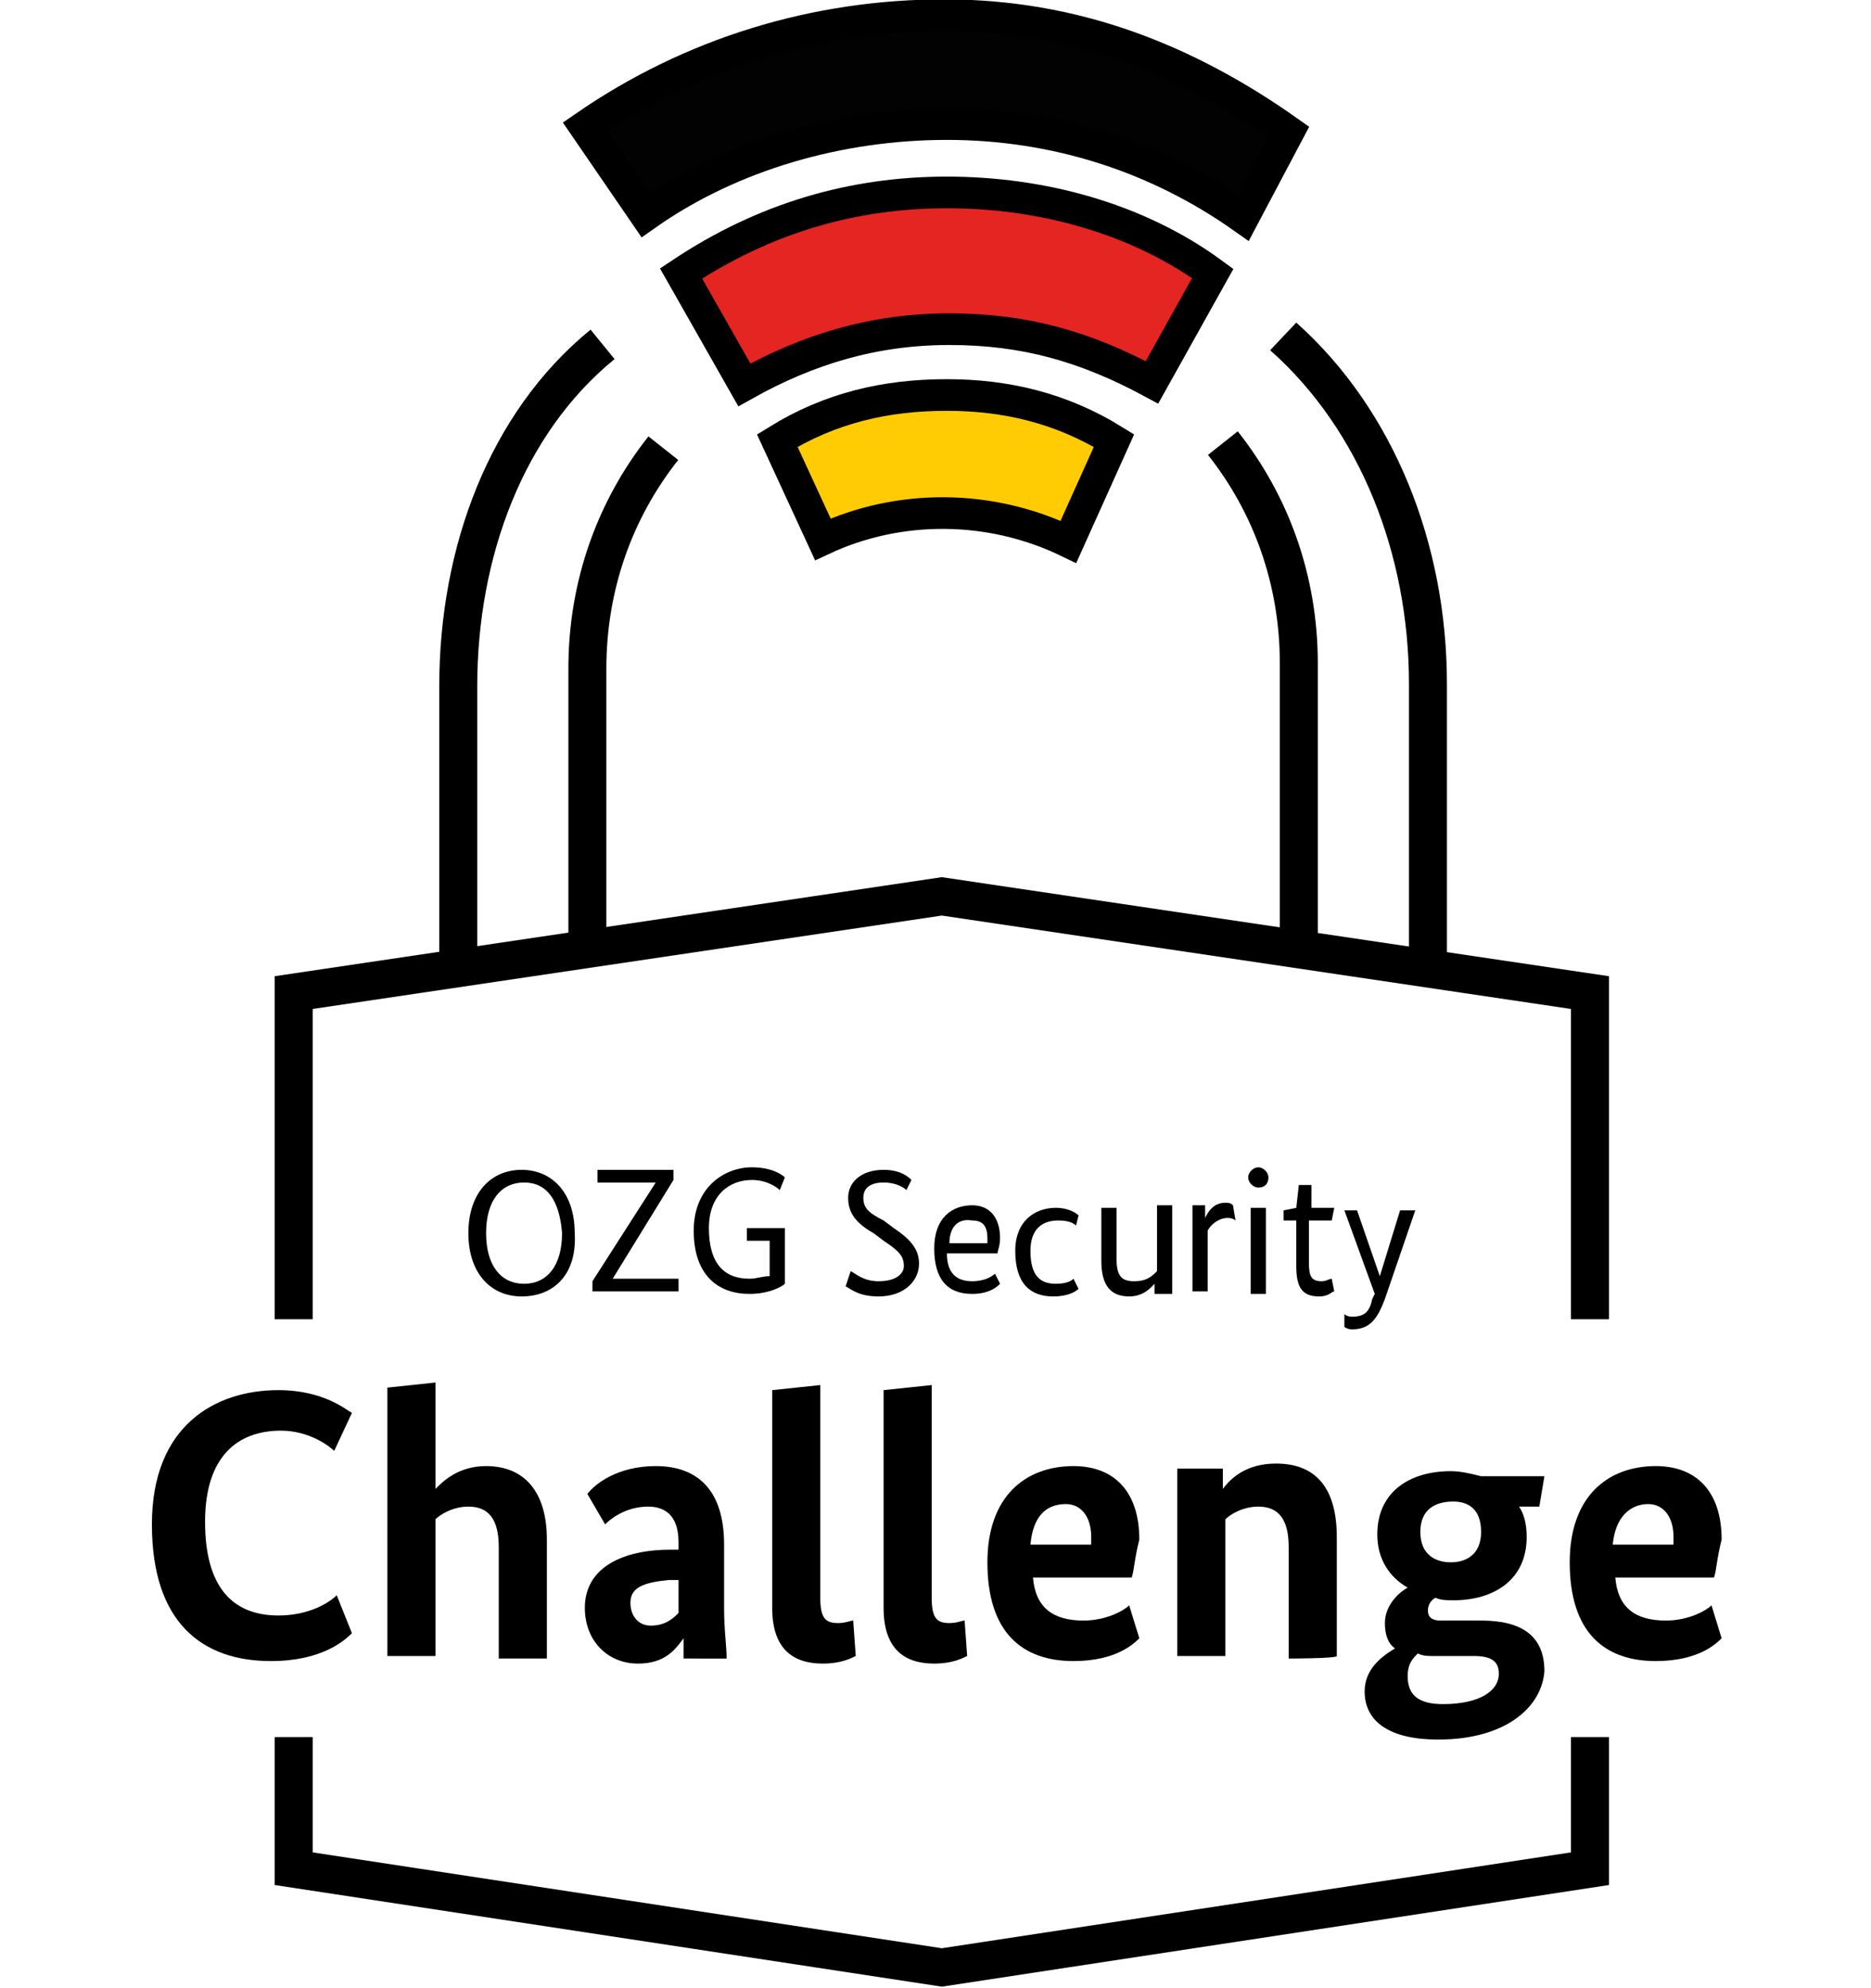 <?xml version="1.0" encoding="utf-8"?>
<!-- Generator: Adobe Illustrator 27.5.0, SVG Export Plug-In . SVG Version: 6.00 Build 0)  -->
<svg version="1.1" id="Layer_1" xmlns="http://www.w3.org/2000/svg" xmlns:xlink="http://www.w3.org/1999/xlink" x="0px" y="0px"
	 viewBox="0 0 73.9 78.5" enable-background="new 0 0 73.9 78.5" xml:space="preserve">
<g>
	<path fill="none" stroke="#000000" stroke-width="1.5" stroke-miterlimit="10" d="M50.7,13.3C50.7,13.3,50.8,13.4,50.7,13.3
		c3.7,3.3,5.7,8.4,5.7,13.7v11.3"/>
	<path fill="none" stroke="#000000" stroke-width="1.5" stroke-miterlimit="10" d="M18.1,38.3V27.1c0-5.3,1.9-10.4,5.7-13.5"/>
	<path fill="none" stroke="#000000" stroke-width="1.5" stroke-miterlimit="10" d="M48.3,17.5c1.9,2.4,3,5.4,3,8.7v11.2"/>
	<path fill="none" stroke="#000000" stroke-width="1.5" stroke-miterlimit="10" d="M23.2,37.6V26.4c0-3.3,1.1-6.3,3-8.7"/>
	<polyline fill="none" stroke="#000000" stroke-width="1.5" stroke-miterlimit="10" points="11.6,52.1 11.6,39.2 37.2,35.4 
		62.8,39.2 62.8,52.1 	"/>
	<polyline fill="none" stroke="#000000" stroke-width="1.5" stroke-miterlimit="10" points="62.8,68.6 62.8,73.8 37.2,77.7 
		11.6,73.8 11.6,68.6 	"/>
</g>
<g>
	<path d="M20.6,51.2c-1.2,0-2.1-0.9-2.1-2.5s0.9-2.5,2.1-2.5s2.1,0.9,2.1,2.5C22.8,50.3,21.9,51.2,20.6,51.2z M20.7,46.7
		c-0.9,0-1.5,0.7-1.5,2s0.6,2,1.5,2s1.5-0.7,1.5-2C22.1,47.4,21.6,46.7,20.7,46.7z"/>
	<path d="M26.6,46.6l-2.4,3.9l0,0h2.6V51h-3.4v-0.4l2.5-3.9l0,0h-2.3v-0.5h3C26.6,46.2,26.6,46.6,26.6,46.6z"/>
	<path d="M31,50.7c-0.1,0.1-0.6,0.4-1.4,0.4c-1.2,0-2.2-0.7-2.2-2.5c0-1.7,1.2-2.5,2.3-2.5c0.8,0,1.2,0.3,1.3,0.4L30.8,47
		c-0.1-0.1-0.5-0.4-1.1-0.4c-0.9,0-1.7,0.6-1.7,1.9c0,1.4,0.6,2,1.6,2c0.3,0,0.5-0.1,0.8-0.1V49h-0.9v-0.5H31V50.7L31,50.7z"/>
	<path d="M35.8,47c-0.1-0.1-0.4-0.3-0.9-0.3s-0.8,0.2-0.8,0.6c0,0.4,0.2,0.6,0.8,0.9l0.4,0.3c0.6,0.4,1,0.8,1,1.4
		c0,0.7-0.6,1.3-1.6,1.3c-0.8,0-1.1-0.3-1.3-0.4l0.2-0.6c0.2,0.1,0.5,0.4,1.1,0.4c0.7,0,1-0.3,1-0.6c0-0.4-0.2-0.6-0.8-1l-0.4-0.3
		c-0.7-0.4-1-0.8-1-1.4c0-0.6,0.5-1.1,1.4-1.1c0.7,0,1,0.3,1.1,0.4L35.8,47z"/>
	<path d="M39.4,49.5h-2c0,0.8,0.4,1.1,1,1.1c0.5,0,0.8-0.2,0.9-0.3l0.2,0.4c-0.1,0.1-0.4,0.4-1.1,0.4c-1,0-1.5-0.6-1.5-1.8
		s0.7-1.7,1.5-1.7c0.7,0,1.1,0.5,1.1,1.3C39.5,49.2,39.4,49.4,39.4,49.5z M37.5,49.1H39c0-0.1,0-0.2,0-0.2c0-0.5-0.2-0.7-0.6-0.7
		C37.8,48.1,37.5,48.5,37.5,49.1z"/>
	<path d="M42.5,48.4c-0.1-0.1-0.3-0.2-0.7-0.2c-0.6,0-1.1,0.3-1.1,1.2c0,1,0.4,1.3,1,1.3c0.4,0,0.6-0.1,0.7-0.2l0.2,0.4
		c-0.1,0.1-0.4,0.3-1,0.3c-0.9,0-1.5-0.5-1.5-1.8c0-1.2,0.8-1.7,1.6-1.7c0.5,0,0.8,0.2,0.9,0.3L42.5,48.4z"/>
	<path d="M46.1,51.1h-0.5v-0.4l0,0c-0.1,0.1-0.4,0.5-1,0.5c-0.7,0-1.1-0.4-1.1-1.4v-2.1h0.6v2c0,0.7,0.2,0.9,0.7,0.9
		s0.7-0.2,0.9-0.4v-2.6h0.6v3.5H46.1z"/>
	<path d="M48.8,48.2c0,0-0.1-0.1-0.3-0.1c-0.4,0-0.7,0.3-0.8,0.5V51h-0.6v-3.4h0.5v0.5l0,0c0.1-0.2,0.3-0.6,0.8-0.6
		c0.1,0,0.2,0,0.3,0.1L48.8,48.2z"/>
	<path d="M49.7,46.9c-0.2,0-0.4-0.2-0.4-0.4s0.2-0.4,0.4-0.4s0.4,0.2,0.4,0.4S50,46.9,49.7,46.9z M50,51.1h-0.6v-3.4H50V51.1z"/>
	<path d="M52.6,48.2h-0.9v1.7c0,0.5,0.1,0.7,0.5,0.7c0.2,0,0.3-0.1,0.4-0.1l0.1,0.5c-0.1,0-0.2,0.2-0.6,0.2c-0.7,0-0.9-0.4-0.9-1.2
		v-1.8h-0.5v-0.4l0.5-0.1l0.1-0.9h0.5v0.9h0.9L52.6,48.2z"/>
	<path d="M54.7,51.3c-0.3,0.8-0.6,1.2-1.3,1.2c-0.2,0-0.3-0.1-0.3-0.1v-0.5c0,0,0.1,0.1,0.3,0.1c0.5,0,0.7-0.2,0.8-0.7l0.1-0.2
		l-1.2-3.3h0.5l0.9,2.6l0,0l0.8-2.6h0.6L54.7,51.3z"/>
</g>
<g>
	<g>
		<path fill="#FFCC03" stroke="#000000" stroke-width="1.25" stroke-miterlimit="10" d="M31.6,19.3c1.7-0.8,3.7-1.2,5.7-1.2
			s4,0.4,5.7,1.2"/>
		<path fill="#FFCC03" stroke="#000000" stroke-width="1.25" stroke-miterlimit="10" d="M32.5,21.3l-1.8-3.9
			c2.1-1.3,4.3-1.8,6.7-1.8c2.3,0,4.5,0.5,6.6,1.8l-1.8,4C39.1,19.9,35.5,19.9,32.5,21.3z"/>
	</g>
	<path fill="#E52521" stroke="#000000" stroke-width="1.25" stroke-miterlimit="10" d="M45.5,15.1c-2.6-1.4-5-2.1-8-2.1
		s-5.6,0.8-8.1,2.2l-2.5-4.4c3.3-2.2,6.8-3.2,10.5-3.2s7.5,1,10.5,3.2L45.5,15.1z"/>
	<path fill="#020203" stroke="#000000" stroke-width="1.25" stroke-miterlimit="10" d="M49.1,8.6c-3.4-2.4-7.4-3.7-11.7-3.7
		c-4.2,0-8.5,1.2-11.9,3.6L23.1,5c4.2-2.9,9.1-4.4,14.2-4.4s9.5,1.7,13.6,4.6L49.1,8.6z"/>
</g>
<path d="M11,54.9c1.8,0,2.7,0.8,2.9,0.9l-0.7,1.5c-0.2-0.2-1-0.8-2.1-0.8c-1.7,0-3,1-3,3.6s1.1,3.7,2.9,3.7c1.2,0,2-0.5,2.3-0.8
	l0.6,1.5c-0.3,0.3-1.2,1.1-3.2,1.1C8,65.6,6,64.1,6,60.2S8.5,54.9,11,54.9L11,54.9z"/>
<path d="M19.7,65.5v-4.4c0-1.1-0.4-1.6-1.2-1.6c-0.6,0-1.1,0.3-1.3,0.5v5.4h-1.9V54.8l1.9-0.2v4.2l0,0c0.3-0.3,0.9-0.9,2-0.9
	c1.5,0,2.4,1,2.4,2.9v4.7H19.7L19.7,65.5z"/>
<path d="M26.5,61.2h0.3v-0.3c0-0.9-0.4-1.4-1.2-1.4c-0.9,0-1.5,0.5-1.7,0.7L23.2,59c0.3-0.4,1.2-1.1,2.7-1.1c1.7,0,2.7,1,2.7,3.1
	v2.5c0,0.9,0.1,1.5,0.1,2H27c0-0.2,0-0.5,0-0.8l0,0c-0.3,0.4-0.7,1-1.8,1c-1.2,0-2.1-0.9-2.1-2.2C23.1,61.9,24.6,61.2,26.5,61.2
	L26.5,61.2z M25.7,64.2c0.6,0,0.9-0.3,1.1-0.5v-1.3h-0.4c-1,0.1-1.5,0.3-1.5,0.9C24.9,63.8,25.2,64.2,25.7,64.2L25.7,64.2z"/>
<path d="M32.4,63.1c0,0.8,0.2,1,0.7,1c0.3,0,0.5-0.1,0.6-0.1l0.1,1.4c-0.2,0.1-0.6,0.3-1.3,0.3c-1.2,0-2-0.6-2-2.2v-8.6l1.9-0.2
	C32.4,54.6,32.4,63.1,32.4,63.1z"/>
<path d="M36.8,63.1c0,0.8,0.2,1,0.7,1c0.3,0,0.5-0.1,0.6-0.1l0.1,1.4c-0.2,0.1-0.6,0.3-1.3,0.3c-1.2,0-2-0.6-2-2.2v-8.6l1.9-0.2
	C36.8,54.6,36.8,63.1,36.8,63.1z"/>
<path d="M44.7,62.3h-3.9c0.1,1.2,0.8,1.7,2,1.7c0.9,0,1.6-0.4,1.8-0.6l0.4,1.3c-0.2,0.2-0.9,0.9-2.6,0.9c-2,0-3.4-1.1-3.4-3.9
	c0-2.6,1.5-3.8,3.4-3.8c1.6,0,2.6,1,2.6,2.9C44.8,61.6,44.8,62,44.7,62.3L44.7,62.3z M40.7,61h2.4c0-0.1,0-0.2,0-0.3
	c0-0.8-0.4-1.3-1-1.3C41.3,59.4,40.8,59.9,40.7,61z"/>
<path d="M50.9,65.5v-4.4c0-1.1-0.4-1.6-1.2-1.6c-0.6,0-1.1,0.3-1.3,0.5v5.4h-1.9V58h1.8v0.8l0,0c0.3-0.4,0.9-1,2.1-1
	c1.6,0,2.4,1,2.4,2.9v4.7C52.8,65.5,50.9,65.5,50.9,65.5z"/>
<path d="M56.8,68.7c-1.9,0-2.9-0.7-2.9-1.9c0-0.9,0.7-1.4,1.2-1.7l0,0c-0.3-0.2-0.4-0.6-0.4-1c0-0.8,0.7-1.3,0.9-1.4l0,0
	c-0.7-0.4-1.2-1.1-1.2-2.1c0-1.7,1.3-2.5,2.9-2.5c0.4,0,0.8,0.1,1.2,0.2H61l-0.2,1.2H60c0.2,0.3,0.3,0.7,0.3,1.2
	c0,1.7-1.3,2.5-2.9,2.5c-0.2,0-0.5,0-0.7-0.1c-0.2,0.1-0.3,0.3-0.3,0.5c0,0.3,0.2,0.4,0.5,0.4h1.6c1.6,0,2.5,0.6,2.5,2
	C60.9,67.4,59.5,68.7,56.8,68.7L56.8,68.7z M57,67.3c1.4,0,2.2-0.5,2.2-1.2c0-0.5-0.3-0.7-1-0.7h-1.6c-0.2,0-0.4,0-0.6-0.1
	c-0.2,0.2-0.4,0.4-0.4,0.9C55.6,67,56.1,67.3,57,67.3L57,67.3z M57.4,59.3c-0.7,0-1.3,0.3-1.3,1.2s0.6,1.2,1.2,1.2s1.2-0.3,1.2-1.2
	S58,59.3,57.4,59.3z"/>
<path d="M67.7,62.3h-3.9c0.1,1.2,0.8,1.7,2,1.7c0.9,0,1.6-0.4,1.8-0.6l0.4,1.3c-0.2,0.2-0.9,0.9-2.6,0.9c-2,0-3.4-1.1-3.4-3.9
	c0-2.6,1.5-3.8,3.4-3.8c1.6,0,2.6,1,2.6,2.9C67.8,61.6,67.8,62,67.7,62.3L67.7,62.3z M63.7,61h2.4c0-0.1,0-0.2,0-0.3
	c0-0.8-0.4-1.3-1-1.3C64.4,59.4,63.8,59.9,63.7,61z"/>
</svg>
